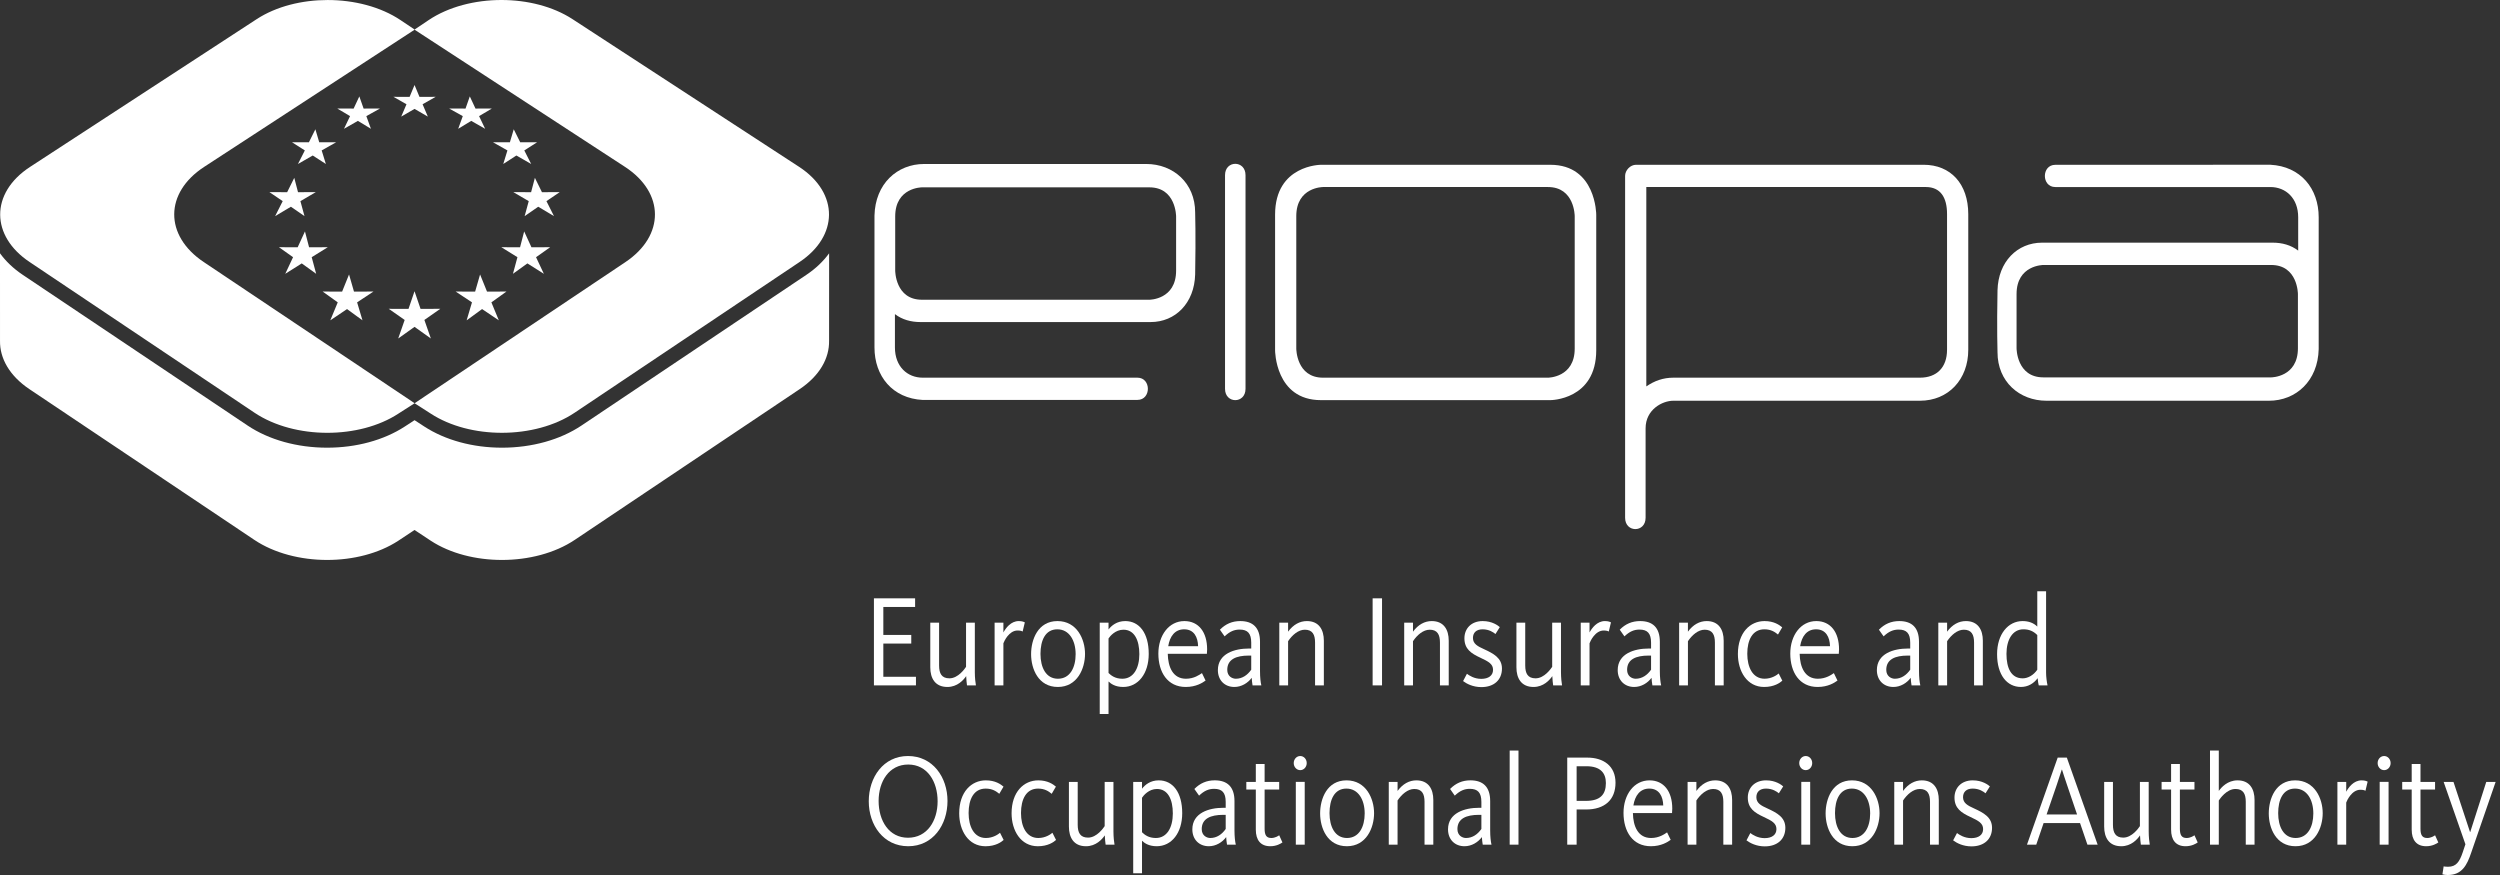 <svg width="240" height="84" viewBox="0 0 240 84" fill="none" xmlns="http://www.w3.org/2000/svg">
<rect x="0" y="0" width="240" height="84" fill="#333333" stroke="none"/>
<path d="M83.897 57.44H87.85V58.269H84.8V60.954H87.481V61.782H84.8V64.971H87.931V65.797H83.897V57.44Z" fill="white"/>
<path d="M89.307 64.066V59.773H90.153V63.89C90.153 64.644 90.394 65.12 91.145 65.12C91.988 65.12 92.624 64.191 92.74 64.016V59.773H93.584V64.53C93.584 65.044 93.642 65.559 93.688 65.798H92.832C92.808 65.647 92.762 65.208 92.753 64.907C92.498 65.282 91.909 65.949 90.95 65.949C89.769 65.949 89.307 65.108 89.307 64.066Z" fill="white"/>
<path d="M95.482 59.774H96.326V60.715C96.544 60.314 97.03 59.623 97.805 59.623C98.139 59.623 98.312 59.712 98.383 59.749L98.174 60.628C98.116 60.59 97.978 60.528 97.689 60.528C96.856 60.528 96.394 61.57 96.326 61.758V65.797H95.482V59.774Z" fill="white"/>
<path d="M98.985 62.799C98.985 61.393 99.644 59.623 101.516 59.623C103.388 59.623 104.163 61.369 104.163 62.774C104.163 64.18 103.423 65.949 101.551 65.949C99.676 65.949 98.985 64.206 98.985 62.799ZM103.261 62.799C103.261 61.507 102.659 60.414 101.504 60.414C100.348 60.414 99.886 61.481 99.886 62.774C99.886 64.067 100.405 65.159 101.561 65.159C102.718 65.159 103.261 64.092 103.261 62.799Z" fill="white"/>
<path d="M105.574 59.774H106.419V60.428C106.706 60.051 107.227 59.623 108.024 59.623C109.377 59.623 110.278 60.779 110.278 62.774C110.278 64.669 109.261 65.949 107.829 65.949C107.042 65.949 106.625 65.622 106.419 65.422V68.546H105.574V59.774ZM109.377 62.799C109.377 61.457 108.902 60.452 107.85 60.452C107.075 60.452 106.565 61.068 106.419 61.293V64.606C106.671 64.856 107.065 65.159 107.745 65.159C108.81 65.159 109.377 64.154 109.377 62.799Z" fill="white"/>
<path d="M111.203 62.749C111.203 60.98 112.221 59.623 113.7 59.623C115.076 59.623 115.884 60.691 115.884 62.336C115.884 62.473 115.873 62.611 115.862 62.762H112.105C112.129 64.041 112.602 65.159 113.852 65.159C114.627 65.159 115.145 64.782 115.389 64.619L115.735 65.334C115.458 65.535 114.835 65.949 113.83 65.949C112.083 65.949 111.203 64.531 111.203 62.749ZM115.017 62.033C114.994 61.18 114.637 60.414 113.678 60.414C112.786 60.414 112.301 61.092 112.15 62.033H115.017Z" fill="white"/>
<path d="M116.916 64.33C116.916 62.736 118.535 62.26 119.875 62.26H120.118V61.694C120.118 60.803 119.771 60.439 119.006 60.439C118.497 60.439 118.061 60.615 117.561 61.092L117.111 60.452C117.654 59.9 118.29 59.623 119.063 59.623C120.278 59.623 120.961 60.251 120.961 61.619V64.43C120.961 65.032 121.018 65.51 121.088 65.797H120.245C120.21 65.634 120.175 65.257 120.164 65.07C119.793 65.572 119.18 65.949 118.499 65.949C117.575 65.949 116.916 65.309 116.916 64.33ZM120.118 64.292V62.936H119.875C118.685 62.936 117.817 63.287 117.817 64.304C117.817 64.932 118.302 65.159 118.639 65.159C119.262 65.159 119.758 64.806 120.118 64.292Z" fill="white"/>
<path d="M122.813 59.774H123.657V60.641C124.154 59.963 124.777 59.623 125.461 59.623C126.627 59.623 127.09 60.464 127.09 61.507V65.797H126.246V61.682C126.246 60.929 126.003 60.452 125.263 60.452C124.64 60.452 124.048 60.967 123.657 61.556V65.797H122.813V59.774Z" fill="white"/>
<path d="M132.675 57.44H131.772V65.797H132.675V57.44Z" fill="white"/>
<path d="M134.803 59.774H135.647V60.641C136.143 59.963 136.766 59.623 137.448 59.623C138.615 59.623 139.078 60.464 139.078 61.507V65.797H138.235V61.682C138.235 60.929 137.991 60.452 137.253 60.452C136.627 60.452 136.038 60.967 135.647 61.556V65.797H134.803V59.774Z" fill="white"/>
<path d="M140.456 65.384L140.825 64.681C141.034 64.844 141.529 65.171 142.199 65.171C142.893 65.171 143.332 64.856 143.332 64.305C143.332 63.753 142.917 63.514 142.109 63.138C141.241 62.736 140.584 62.31 140.584 61.28C140.584 60.352 141.229 59.623 142.341 59.623C143.254 59.623 143.807 60.051 143.981 60.202L143.565 60.867C143.368 60.703 142.953 60.414 142.327 60.414C141.739 60.414 141.403 60.729 141.403 61.243C141.403 61.808 141.852 62.045 142.467 62.322C143.367 62.736 144.188 63.163 144.188 64.18C144.188 65.271 143.425 65.962 142.213 65.962C141.415 65.962 140.802 65.647 140.456 65.384Z" fill="white"/>
<path d="M145.577 64.066V59.773H146.422V63.89C146.422 64.644 146.663 65.12 147.414 65.12C148.258 65.12 148.893 64.191 149.01 64.016V59.773H149.854V64.53C149.854 65.044 149.911 65.559 149.957 65.798H149.103C149.078 65.647 149.032 65.208 149.022 64.907C148.769 65.282 148.178 65.949 147.219 65.949C146.04 65.949 145.577 65.108 145.577 64.066Z" fill="white"/>
<path d="M151.751 59.774H152.595V60.715C152.813 60.314 153.3 59.623 154.075 59.623C154.408 59.623 154.581 59.712 154.652 59.749L154.443 60.628C154.386 60.59 154.246 60.528 153.958 60.528C153.126 60.528 152.662 61.57 152.595 61.758V65.797H151.751V59.774Z" fill="white"/>
<path d="M155.3 64.33C155.3 62.736 156.919 62.26 158.258 62.26H158.502V61.694C158.502 60.803 158.155 60.439 157.389 60.439C156.882 60.439 156.445 60.615 155.945 61.092L155.495 60.452C156.039 59.9 156.673 59.623 157.448 59.623C158.663 59.623 159.345 60.251 159.345 61.619V64.43C159.345 65.032 159.402 65.51 159.472 65.797H158.629C158.593 65.634 158.558 65.257 158.547 65.07C158.176 65.572 157.563 65.949 156.882 65.949C155.958 65.949 155.3 65.309 155.3 64.33ZM158.502 64.292V62.936H158.258C157.068 62.936 156.202 63.287 156.202 64.304C156.202 64.932 156.687 65.159 157.022 65.159C157.647 65.159 158.143 64.806 158.502 64.292Z" fill="white"/>
<path d="M161.196 59.774H162.041V60.641C162.537 59.963 163.16 59.623 163.842 59.623C165.009 59.623 165.473 60.464 165.473 61.507V65.797H164.631V61.682C164.631 60.929 164.385 60.452 163.647 60.452C163.023 60.452 162.434 60.967 162.042 61.556V65.797H161.197V59.774H161.196Z" fill="white"/>
<path d="M166.838 62.785C166.838 60.727 168.017 59.623 169.393 59.623C170.306 59.623 170.826 60 171.092 60.225L170.687 60.915C170.398 60.678 170.026 60.414 169.381 60.414C168.236 60.414 167.739 61.443 167.739 62.761C167.739 64.041 168.248 65.157 169.402 65.157C170.097 65.157 170.593 64.794 170.754 64.655L171.103 65.345C170.882 65.546 170.328 65.949 169.356 65.949C167.716 65.949 166.838 64.442 166.838 62.785Z" fill="white"/>
<path d="M171.867 62.749C171.867 60.98 172.884 59.623 174.363 59.623C175.738 59.623 176.548 60.691 176.548 62.336C176.548 62.473 176.535 62.611 176.525 62.762H172.767C172.791 64.041 173.265 65.159 174.514 65.159C175.289 65.159 175.809 64.782 176.051 64.619L176.398 65.334C176.121 65.535 175.497 65.949 174.492 65.949C172.745 65.949 171.867 64.531 171.867 62.749ZM175.682 62.033C175.657 61.18 175.3 60.414 174.342 60.414C173.451 60.414 172.966 61.092 172.815 62.033H175.682Z" fill="white"/>
<path d="M180.18 64.33C180.18 62.736 181.798 62.26 183.139 62.26H183.381V61.694C183.381 60.803 183.034 60.439 182.27 60.439C181.763 60.439 181.324 60.615 180.825 61.092L180.376 60.452C180.919 59.9 181.553 59.623 182.328 59.623C183.543 59.623 184.224 60.251 184.224 61.619V64.43C184.224 65.032 184.282 65.51 184.351 65.797H183.508C183.475 65.634 183.438 65.257 183.427 65.07C183.057 65.572 182.444 65.949 181.763 65.949C180.838 65.949 180.18 65.309 180.18 64.33ZM183.381 64.292V62.936H183.139C181.949 62.936 181.081 63.287 181.081 64.304C181.081 64.932 181.567 65.159 181.903 65.159C182.527 65.159 183.023 64.806 183.381 64.292Z" fill="white"/>
<path d="M186.078 59.774H186.922V60.641C187.418 59.963 188.041 59.623 188.724 59.623C189.89 59.623 190.353 60.464 190.353 61.507V65.797H189.51V61.682C189.51 60.929 189.266 60.452 188.528 60.452C187.903 60.452 187.314 60.967 186.922 61.556V65.797H186.078V59.774Z" fill="white"/>
<path d="M191.72 62.798C191.72 60.891 192.772 59.623 194.169 59.623C194.746 59.623 195.223 59.798 195.579 60.151V56.762H196.424V64.568C196.424 64.982 196.492 65.484 196.563 65.797H195.719C195.684 65.671 195.627 65.333 195.614 65.107C195.234 65.621 194.679 65.948 194.008 65.948C192.678 65.948 191.72 64.806 191.72 62.798ZM195.579 64.292V60.966C195.234 60.615 194.817 60.413 194.251 60.413C193.198 60.413 192.621 61.419 192.621 62.773C192.621 64.14 193.072 65.121 194.18 65.121C194.678 65.121 195.223 64.818 195.579 64.292Z" fill="white"/>
<path d="M83.401 76.92C83.401 74.624 84.8 72.578 87.168 72.578C89.539 72.578 90.96 74.599 90.96 76.895C90.96 79.193 89.561 81.238 87.191 81.238C84.822 81.238 83.401 79.218 83.401 76.92ZM90.011 76.92C90.011 75.038 89.03 73.395 87.191 73.395C85.353 73.395 84.347 75.013 84.347 76.895C84.347 78.778 85.331 80.423 87.167 80.423C89.006 80.423 90.011 78.804 90.011 76.92Z" fill="white"/>
<path d="M92.083 78.076C92.083 76.02 93.262 74.914 94.638 74.914C95.551 74.914 96.071 75.291 96.337 75.516L95.933 76.206C95.643 75.969 95.272 75.705 94.626 75.705C93.481 75.705 92.986 76.734 92.986 78.052C92.986 79.332 93.493 80.448 94.648 80.448C95.342 80.448 95.84 80.085 96.001 79.946L96.349 80.636C96.129 80.837 95.575 81.24 94.602 81.24C92.961 81.238 92.083 79.733 92.083 78.076Z" fill="white"/>
<path d="M97.112 78.076C97.112 76.02 98.292 74.914 99.669 74.914C100.581 74.914 101.1 75.291 101.367 75.516L100.963 76.206C100.673 75.969 100.302 75.705 99.655 75.705C98.511 75.705 98.016 76.734 98.016 78.052C98.016 79.332 98.523 80.448 99.679 80.448C100.372 80.448 100.87 80.085 101.032 79.946L101.38 80.636C101.16 80.837 100.605 81.24 99.632 81.24C97.991 81.238 97.112 79.733 97.112 78.076Z" fill="white"/>
<path d="M102.616 79.357V75.064H103.46V79.181C103.46 79.934 103.7 80.411 104.454 80.411C105.297 80.411 105.932 79.482 106.048 79.307V75.064H106.891V79.821C106.891 80.335 106.948 80.85 106.994 81.088H106.14C106.116 80.936 106.069 80.498 106.06 80.196C105.803 80.573 105.215 81.239 104.256 81.239C103.077 81.24 102.616 80.399 102.616 79.357Z" fill="white"/>
<path d="M108.788 75.064H109.633V75.717C109.921 75.341 110.441 74.914 111.238 74.914C112.592 74.914 113.493 76.069 113.493 78.064C113.493 79.958 112.475 81.238 111.043 81.238C110.258 81.238 109.84 80.912 109.633 80.712V83.836H108.788V75.064ZM112.592 78.088C112.592 76.746 112.119 75.742 111.065 75.742C110.289 75.742 109.782 76.357 109.633 76.583V79.896C109.886 80.146 110.281 80.448 110.961 80.448C112.024 80.448 112.592 79.444 112.592 78.088Z" fill="white"/>
<path d="M114.465 79.619C114.465 78.026 116.084 77.549 117.424 77.549H117.667V76.983C117.667 76.092 117.32 75.728 116.555 75.728C116.047 75.728 115.61 75.904 115.11 76.381L114.66 75.741C115.204 75.189 115.838 74.912 116.611 74.912C117.827 74.912 118.51 75.54 118.51 76.908V79.719C118.51 80.321 118.567 80.799 118.637 81.086H117.794C117.759 80.923 117.724 80.546 117.713 80.36C117.342 80.861 116.729 81.238 116.048 81.238C115.124 81.238 114.465 80.598 114.465 79.619ZM117.667 79.581V78.225H117.424C116.234 78.225 115.366 78.576 115.366 79.593C115.366 80.221 115.851 80.448 116.188 80.448C116.811 80.448 117.308 80.097 117.667 79.581Z" fill="white"/>
<path d="M120.558 79.645V75.792H119.647V75.064H120.558V73.344H121.403V75.064H122.802V75.792H121.403V79.557C121.403 80.158 121.564 80.448 122.049 80.448C122.397 80.448 122.708 80.259 122.802 80.184L123.114 80.875C122.952 80.987 122.548 81.238 121.945 81.238C121.021 81.238 120.558 80.648 120.558 79.645Z" fill="white"/>
<path d="M124.198 73.256C124.198 72.879 124.477 72.578 124.822 72.578C125.171 72.578 125.445 72.879 125.445 73.256C125.445 73.633 125.169 73.934 124.822 73.934C124.478 73.934 124.198 73.633 124.198 73.256ZM124.398 75.062H125.253V81.085H124.398V75.062Z" fill="white"/>
<path d="M126.732 78.088C126.732 76.683 127.391 74.914 129.265 74.914C131.135 74.914 131.911 76.659 131.911 78.064C131.911 79.469 131.172 81.238 129.3 81.238C127.425 81.238 126.732 79.495 126.732 78.088ZM131.01 78.088C131.01 76.796 130.408 75.704 129.253 75.704C128.096 75.704 127.634 76.772 127.634 78.064C127.634 79.356 128.154 80.448 129.31 80.448C130.466 80.448 131.01 79.382 131.01 78.088Z" fill="white"/>
<path d="M133.323 75.064H134.167V75.931C134.662 75.253 135.286 74.914 135.969 74.914C137.137 74.914 137.598 75.754 137.598 76.796V81.087H136.755V76.972C136.755 76.218 136.511 75.742 135.771 75.742C135.148 75.742 134.559 76.256 134.166 76.846V81.087H133.322V75.064H133.323Z" fill="white"/>
<path d="M139.01 79.619C139.01 78.026 140.63 77.549 141.97 77.549H142.213V76.983C142.213 76.092 141.866 75.728 141.102 75.728C140.592 75.728 140.156 75.904 139.657 76.381L139.207 75.741C139.75 75.189 140.385 74.912 141.159 74.912C142.374 74.912 143.057 75.54 143.057 76.908V79.719C143.057 80.321 143.114 80.799 143.184 81.086H142.342C142.306 80.923 142.271 80.546 142.26 80.36C141.888 80.861 141.276 81.238 140.593 81.238C139.668 81.238 139.01 80.598 139.01 79.619ZM142.213 79.581V78.225H141.97C140.78 78.225 139.912 78.576 139.912 79.593C139.912 80.221 140.397 80.448 140.734 80.448C141.357 80.448 141.853 80.097 142.213 79.581Z" fill="white"/>
<path d="M145.775 72.053H144.929V81.087H145.775V72.053Z" fill="white"/>
<path d="M150.456 72.731H152.388C153.936 72.731 155.089 73.534 155.089 75.139C155.089 76.784 154.051 77.711 152.259 77.711H151.356V81.087H150.455V72.731H150.456ZM152.259 76.884C153.611 76.884 154.165 76.281 154.165 75.177C154.165 74.224 153.657 73.559 152.293 73.559H151.356V76.884H152.259Z" fill="white"/>
<path d="M155.857 78.038C155.857 76.27 156.874 74.914 158.353 74.914C159.729 74.914 160.538 75.981 160.538 77.625C160.538 77.763 160.525 77.901 160.515 78.052H156.759C156.781 79.331 157.254 80.448 158.503 80.448C159.278 80.448 159.798 80.072 160.04 79.908L160.387 80.624C160.111 80.825 159.486 81.238 158.481 81.238C156.735 81.238 155.857 79.821 155.857 78.038ZM159.672 77.323C159.647 76.469 159.29 75.704 158.332 75.704C157.441 75.704 156.956 76.382 156.805 77.323H159.672Z" fill="white"/>
<path d="M162.009 75.064H162.853V75.931C163.348 75.253 163.974 74.914 164.654 74.914C165.822 74.914 166.284 75.754 166.284 76.796V81.087H165.44V76.972C165.44 76.218 165.196 75.742 164.459 75.742C163.833 75.742 163.244 76.256 162.853 76.846V81.087H162.009V75.064Z" fill="white"/>
<path d="M167.662 80.674L168.031 79.971C168.24 80.134 168.736 80.461 169.405 80.461C170.099 80.461 170.538 80.146 170.538 79.595C170.538 79.043 170.124 78.804 169.315 78.427C168.447 78.026 167.789 77.6 167.789 76.569C167.789 75.642 168.435 74.914 169.547 74.914C170.46 74.914 171.014 75.341 171.187 75.492L170.771 76.156C170.574 75.993 170.159 75.704 169.533 75.704C168.944 75.704 168.611 76.019 168.611 76.533C168.611 77.097 169.058 77.335 169.673 77.612C170.573 78.026 171.394 78.453 171.394 79.47C171.394 80.561 170.631 81.252 169.419 81.252C168.621 81.252 168.008 80.937 167.662 80.674Z" fill="white"/>
<path d="M172.726 73.256C172.726 72.879 173.005 72.578 173.351 72.578C173.698 72.578 173.972 72.879 173.972 73.256C173.972 73.633 173.698 73.934 173.351 73.934C173.005 73.934 172.726 73.633 172.726 73.256ZM172.924 75.062H173.778V81.085H172.924V75.062Z" fill="white"/>
<path d="M175.259 78.088C175.259 76.683 175.916 74.914 177.792 74.914C179.662 74.914 180.437 76.659 180.437 78.064C180.437 79.469 179.695 81.238 177.824 81.238C175.952 81.238 175.259 79.495 175.259 78.088ZM179.535 78.088C179.535 76.796 178.933 75.704 177.778 75.704C176.623 75.704 176.16 76.772 176.16 78.064C176.16 79.356 176.679 80.448 177.838 80.448C178.992 80.448 179.535 79.382 179.535 78.088Z" fill="white"/>
<path d="M181.849 75.064H182.694V75.931C183.19 75.253 183.814 74.914 184.495 74.914C185.662 74.914 186.124 75.754 186.124 76.796V81.087H185.281V76.972C185.281 76.218 185.038 75.742 184.299 75.742C183.675 75.742 183.085 76.256 182.694 76.846V81.087H181.849V75.064Z" fill="white"/>
<path d="M187.501 80.674L187.872 79.971C188.081 80.134 188.577 80.461 189.246 80.461C189.94 80.461 190.379 80.146 190.379 79.595C190.379 79.043 189.964 78.804 189.155 78.427C188.289 78.026 187.631 77.6 187.631 76.569C187.631 75.642 188.277 74.914 189.388 74.914C190.299 74.914 190.854 75.341 191.029 75.492L190.611 76.156C190.415 75.993 190 75.704 189.375 75.704C188.786 75.704 188.451 76.019 188.451 76.533C188.451 77.097 188.902 77.335 189.515 77.612C190.415 78.026 191.236 78.453 191.236 79.47C191.236 80.561 190.473 81.252 189.26 81.252C188.46 81.252 187.848 80.937 187.501 80.674Z" fill="white"/>
<path d="M197.538 72.731H198.417L201.374 81.088H200.392L199.685 79.017H196.185L195.48 81.088H194.589L197.538 72.731ZM199.398 78.189L198.427 75.328C198.184 74.625 198.08 74.274 197.953 73.885H197.929C197.803 74.299 197.675 74.688 197.456 75.328L196.473 78.189H199.398Z" fill="white"/>
<path d="M202 79.357V75.064H202.843V79.181C202.843 79.934 203.084 80.411 203.835 80.411C204.678 80.411 205.314 79.482 205.431 79.307V75.064H206.275V79.821C206.275 80.335 206.332 80.85 206.378 81.088H205.523C205.498 80.936 205.452 80.498 205.442 80.196C205.188 80.573 204.597 81.239 203.639 81.239C202.461 81.24 202 80.399 202 79.357Z" fill="white"/>
<path d="M208.425 79.645V75.792H207.513V75.064H208.425V73.344H209.269V75.064H210.668V75.792H209.269V79.557C209.269 80.158 209.432 80.448 209.917 80.448C210.265 80.448 210.576 80.259 210.668 80.184L210.98 80.875C210.819 80.987 210.415 81.238 209.811 81.238C208.89 81.238 208.425 80.648 208.425 79.645Z" fill="white"/>
<path d="M212.16 72.053H213.005V75.93C213.246 75.591 213.837 74.914 214.807 74.914C215.973 74.914 216.436 75.754 216.436 76.796V81.087H215.593V76.971C215.593 76.218 215.349 75.741 214.609 75.741C213.755 75.741 213.119 76.67 213.005 76.846V81.087H212.16V72.053Z" fill="white"/>
<path d="M217.802 78.088C217.802 76.683 218.46 74.914 220.334 74.914C222.205 74.914 222.98 76.659 222.98 78.064C222.98 79.469 222.24 81.238 220.367 81.238C218.495 81.238 217.802 79.495 217.802 78.088ZM222.079 78.088C222.079 76.796 221.477 75.704 220.321 75.704C219.166 75.704 218.705 76.772 218.705 78.064C218.705 79.356 219.223 80.448 220.38 80.448C221.535 80.448 222.079 79.382 222.079 78.088Z" fill="white"/>
<path d="M224.393 75.064H225.237V76.006C225.455 75.603 225.942 74.914 226.714 74.914C227.051 74.914 227.223 75.002 227.293 75.038L227.084 75.917C227.026 75.879 226.887 75.817 226.599 75.817C225.767 75.817 225.303 76.86 225.236 77.047V81.087H224.391V75.064H224.393Z" fill="white"/>
<path d="M228.253 73.256C228.253 72.879 228.531 72.578 228.876 72.578C229.223 72.578 229.5 72.879 229.5 73.256C229.5 73.633 229.221 73.934 228.876 73.934C228.531 73.934 228.253 73.633 228.253 73.256ZM228.449 75.062H229.303V81.085H228.449V75.062Z" fill="white"/>
<path d="M231.523 79.645V75.792H230.612V75.064H231.523V73.344H232.367V75.064H233.766V75.792H232.367V79.557C232.367 80.158 232.532 80.448 233.015 80.448C233.364 80.448 233.674 80.259 233.766 80.184L234.079 80.875C233.917 80.987 233.513 81.238 232.911 81.238C231.988 81.238 231.523 80.648 231.523 79.645Z" fill="white"/>
<path d="M234.473 83.936L234.59 83.171C234.671 83.183 234.739 83.209 235.016 83.209C235.792 83.209 236.114 82.732 236.415 81.841L236.68 81.05L234.59 75.064H235.535L237.12 79.871H237.144L238.681 75.064H239.581L237.224 81.891C236.843 83.007 236.368 84 235.005 84C234.715 84 234.577 83.962 234.473 83.936Z" fill="white"/>
<path d="M217.951 15.816L197.309 15.822C195.974 15.822 195.974 17.956 197.309 17.956H217.958C219.434 17.956 220.626 19.024 220.626 20.855V24.058C219.924 23.523 219.081 23.295 218.169 23.295H196.045C193.656 23.295 191.829 25.126 191.761 27.869C191.688 31.608 191.761 33.818 191.761 33.818C191.761 36.641 193.866 38.471 196.466 38.471H217.817C220.415 38.471 222.523 36.563 222.594 33.513V20.855C222.594 18.109 220.866 15.965 217.951 15.816ZM220.6 33.436C220.6 36.228 218.03 36.228 218.03 36.228H196.163C193.59 36.228 193.59 33.436 193.59 33.436V28.229C193.59 25.438 196.163 25.438 196.163 25.438H218.03C220.6 25.438 220.6 28.229 220.6 28.229V33.436Z" fill="white"/>
<path d="M184.666 15.818H157.064C156.502 15.818 156.01 16.353 156.01 16.886V49.706C156.01 51.156 157.977 51.156 157.977 49.706V41.118C157.977 39.321 159.576 38.47 160.647 38.47H184.316C187.054 38.47 188.953 36.41 188.953 33.589V20.548C188.951 17.651 187.265 15.818 184.666 15.818ZM186.915 33.588C186.915 35.265 185.931 36.257 184.316 36.257H160.647C159.663 36.257 158.82 36.562 158.046 37.096V17.954H184.737H184.876C186.282 17.954 186.916 18.945 186.916 20.547V33.588H186.915Z" fill="white"/>
<path d="M148.833 15.82H126.814C126.814 15.82 122.408 15.82 122.408 20.607V33.626C122.408 33.626 122.407 38.413 126.814 38.413H148.833C148.833 38.413 153.239 38.413 153.239 33.626V20.607C153.239 20.607 153.239 15.82 148.833 15.82ZM151.172 33.466C151.172 36.258 148.601 36.258 148.601 36.258H127.013C124.443 36.258 124.443 33.466 124.443 33.466V20.747C124.443 17.955 127.013 17.955 127.013 17.955H148.601C151.172 17.955 151.172 20.747 151.172 20.747V33.466Z" fill="white"/>
<path d="M119.57 37.328V16.813C119.57 15.364 117.603 15.364 117.603 16.813V37.328C117.603 38.776 119.57 38.776 119.57 37.328Z" fill="white"/>
<path d="M88.586 38.395L109.196 38.391C110.529 38.391 110.529 36.257 109.196 36.257H88.579C87.106 36.257 85.913 35.189 85.913 33.358V30.155C86.615 30.69 87.457 30.918 88.368 30.918H110.458C112.842 30.918 114.666 29.087 114.735 26.342C114.805 22.605 114.735 20.393 114.735 20.393C114.735 17.572 112.631 15.742 110.036 15.742H88.719C86.124 15.742 84.019 17.649 83.95 20.699V33.358C83.95 36.104 85.675 38.247 88.586 38.395ZM85.939 20.777C85.939 17.985 88.507 17.985 88.507 17.985H110.34C112.906 17.985 112.906 20.777 112.906 20.777V25.983C112.906 28.775 110.34 28.775 110.34 28.775H88.507C85.939 28.775 85.939 25.983 85.939 25.983V20.777Z" fill="white"/>
<path d="M19.6 16.02L39.802 2.85L39.792 2.844L39.802 2.836L38.454 1.932C36.536 0.647 33.992 0.002 31.456 0.002C28.987 0.002 26.52 0.613 24.639 1.84L2.889 16.02C0.957 17.277 0.001 18.955 0.017 20.631C0.033 22.264 0.969 23.899 2.837 25.15L24.428 39.618C26.345 40.903 28.887 41.55 31.423 41.55C33.895 41.55 36.362 40.938 38.24 39.712L39.802 38.711V38.709L19.551 25.151C15.764 22.614 15.787 18.505 19.6 16.02Z" fill="white"/>
<path d="M76.713 16.016L54.961 1.838C53.08 0.613 50.612 0 48.142 0C45.606 0 43.064 0.645 41.148 1.93L39.8 2.837L39.809 2.845L39.8 2.851L60.001 16.021C63.813 18.506 63.836 22.613 60.052 25.153L39.8 38.711L39.801 38.712H39.8L41.358 39.711C43.239 40.937 45.708 41.549 48.177 41.549C50.714 41.549 53.257 40.903 55.172 39.617L76.765 25.148C78.631 23.897 79.567 22.262 79.584 20.629C79.599 18.953 78.645 17.277 76.713 16.016Z" fill="white"/>
<path d="M79.595 24.318C79.042 25.079 78.319 25.776 77.419 26.379L55.829 40.848C53.78 42.22 51.068 42.978 48.19 42.978C45.392 42.978 42.745 42.255 40.737 40.949L39.797 40.336L38.858 40.949C36.851 42.255 34.206 42.978 31.407 42.978C28.529 42.978 25.813 42.221 23.765 40.848L2.176 26.379C1.278 25.776 0.553 25.079 0.001 24.318H0C0 26.962 0.001 32.711 0.001 32.715C-0.029 34.39 0.907 36.072 2.819 37.355L24.411 51.825C26.329 53.11 28.87 53.755 31.407 53.755C33.878 53.755 36.344 53.144 38.224 51.919L39.795 50.878L41.369 51.919C43.249 53.144 45.716 53.755 48.187 53.755C50.724 53.755 53.264 53.11 55.181 51.825L76.772 37.355C78.687 36.072 79.623 34.39 79.592 32.715C79.595 32.711 79.595 26.962 79.595 24.318Z" fill="white"/>
<path d="M39.796 8.16L40.269 9.3L41.823 9.295L40.568 10.01L41.073 11.194L39.796 10.455L38.517 11.194L39.023 10.01L37.77 9.295L39.322 9.3L39.796 8.16Z" fill="white"/>
<path d="M39.795 27.957L40.373 29.654L42.271 29.645L40.74 30.715L41.362 32.495L39.795 31.379L38.227 32.495L38.849 30.715L37.32 29.647L39.217 29.654L39.795 27.957Z" fill="white"/>
<path d="M34.495 9.254L34.907 10.423L36.479 10.417L35.168 11.148L35.61 12.365L34.359 11.604L33.023 12.365L33.605 11.148L32.377 10.417L33.949 10.423L34.495 9.254Z" fill="white"/>
<path d="M30.276 12.41L30.647 13.661L32.274 13.655L30.881 14.441L31.283 15.742L30.024 14.928L28.603 15.744L29.264 14.441L28.029 13.655L29.654 13.661L30.276 12.41Z" fill="white"/>
<path d="M28.25 17.072L28.609 18.45L30.318 18.444L28.839 19.309L29.231 20.747L27.927 19.847L26.413 20.747L27.14 19.309L25.861 18.444L27.567 18.45L28.25 17.072Z" fill="white"/>
<path d="M29.277 22.215L29.672 23.74L31.468 23.732L29.923 24.691L30.352 26.285L28.968 25.287L27.384 26.287L28.134 24.691L26.779 23.732L28.575 23.74L29.277 22.215Z" fill="white"/>
<path d="M33.508 26.348L33.983 27.995L35.853 27.988L34.283 29.026L34.798 30.752L33.316 29.671L31.708 30.752L32.423 29.026L30.974 27.988L32.843 27.995L33.508 26.348Z" fill="white"/>
<path d="M45.101 9.254L44.69 10.423L43.116 10.417L44.427 11.148L43.986 12.365L45.236 11.604L46.574 12.365L45.991 11.148L47.22 10.417L45.647 10.423L45.101 9.254Z" fill="white"/>
<path d="M49.32 12.41L48.948 13.661L47.322 13.655L48.713 14.441L48.313 15.742L49.573 14.928L50.993 15.744L50.332 14.441L51.566 13.655L49.941 13.661L49.32 12.41Z" fill="white"/>
<path d="M51.349 17.072L50.986 18.45L49.278 18.444L50.759 19.309L50.366 20.747L51.669 19.847L53.182 20.747L52.458 19.309L53.734 18.444L52.027 18.45L51.349 17.072Z" fill="white"/>
<path d="M50.32 22.215L49.925 23.74L48.127 23.732L49.674 24.691L49.243 26.285L50.629 25.287L52.212 26.287L51.461 24.691L52.816 23.732L51.02 23.74L50.32 22.215Z" fill="white"/>
<path d="M46.087 26.348L45.612 27.995L43.743 27.988L45.31 29.026L44.797 30.752L46.279 29.671L47.887 30.752L47.173 29.026L48.621 27.988L46.754 27.995L46.087 26.348Z" fill="white"/>
</svg>

